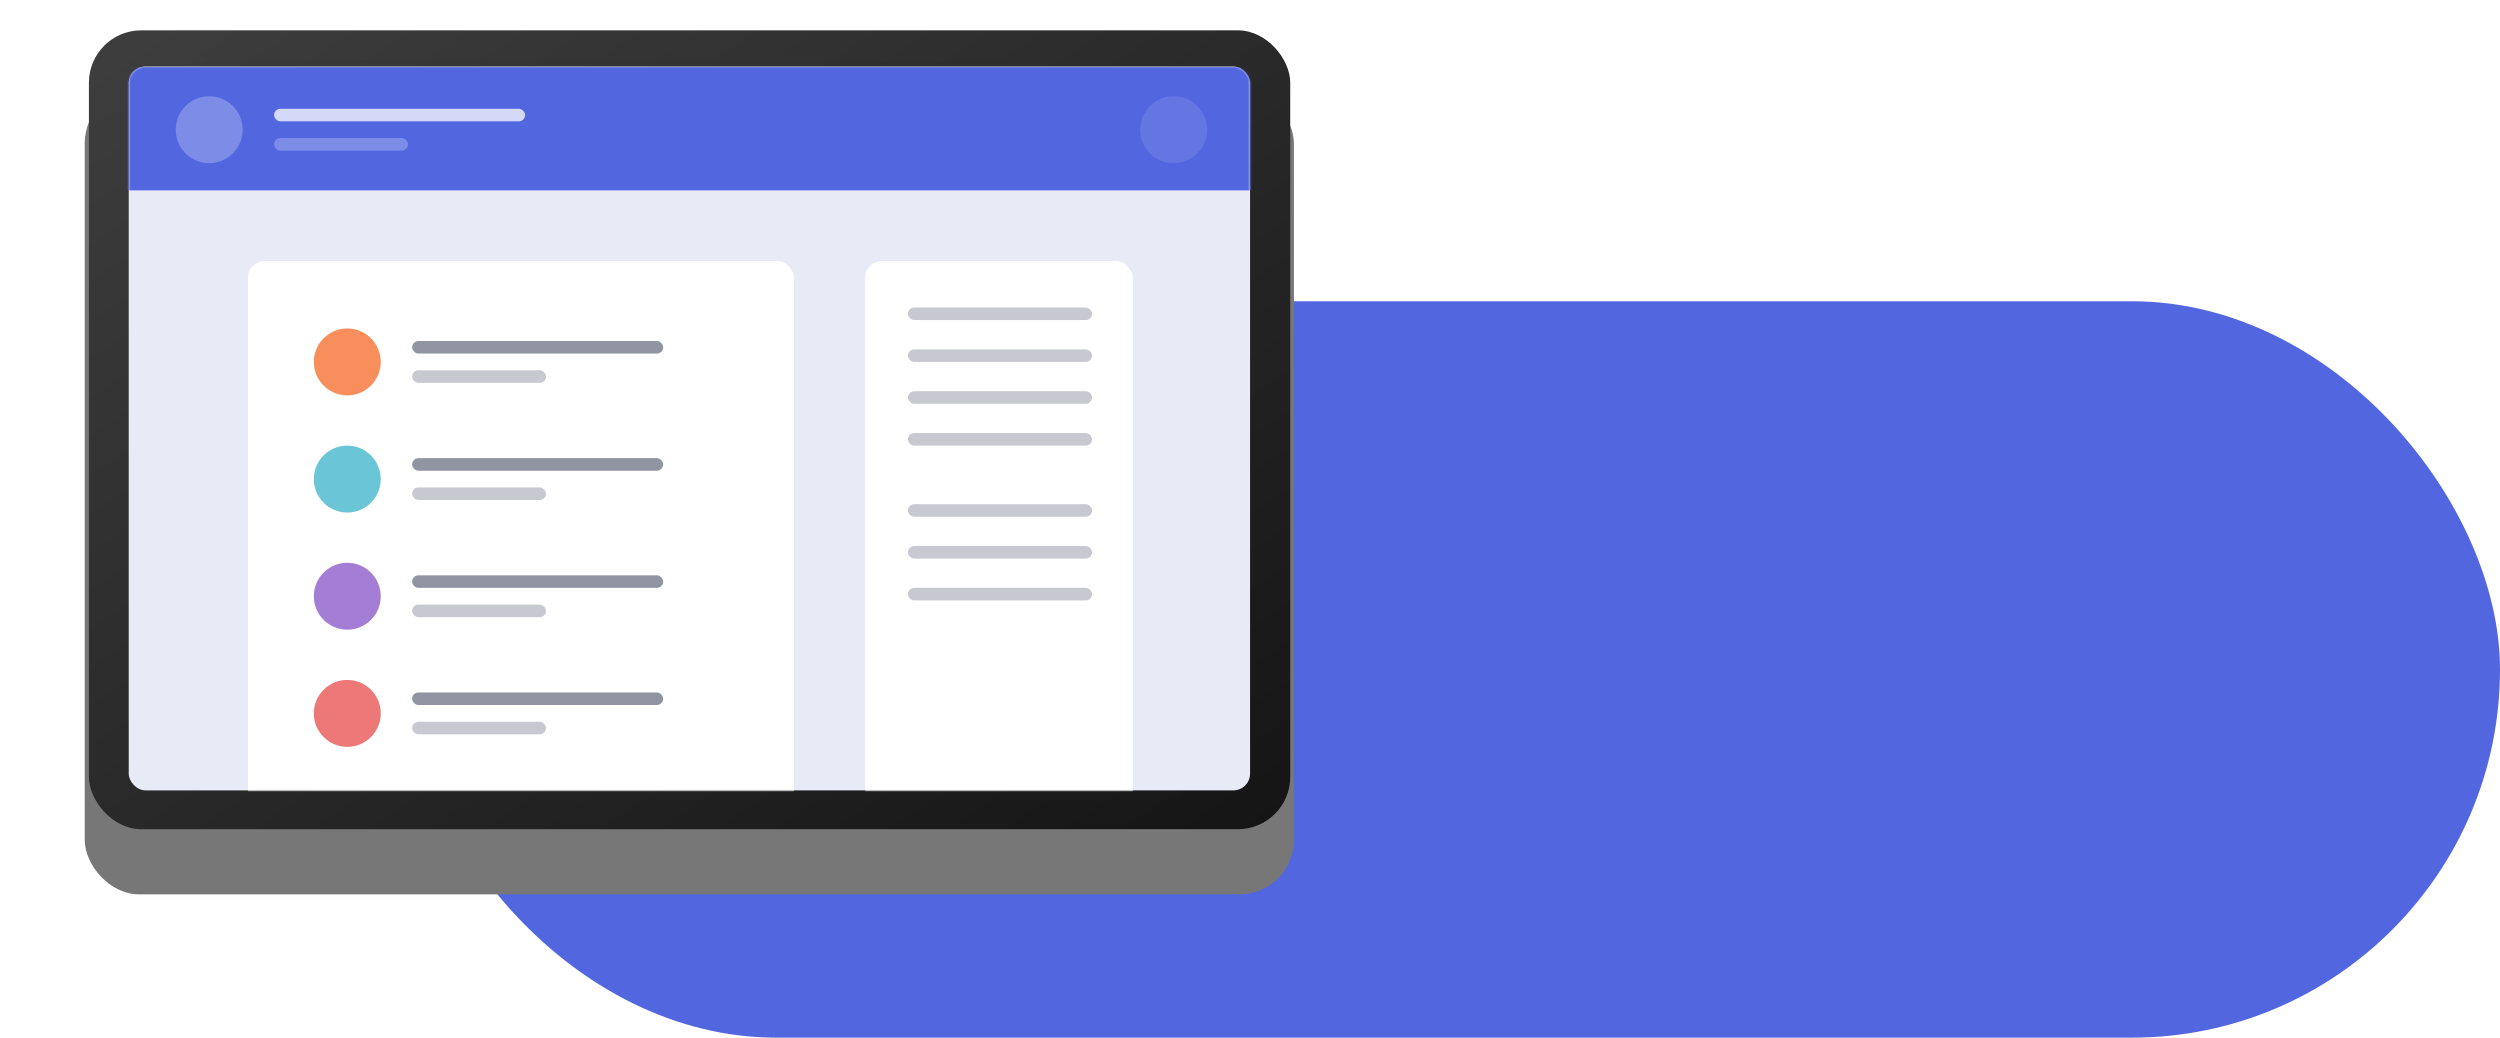 <svg width="1195" height="496" fill="none" xmlns="http://www.w3.org/2000/svg"><rect x="195" y="144" width="1000" height="352" rx="176" fill="#5267DF"/><g filter="url(#a)"><g filter="url(#b)"><rect x="40.5" y="10.5" width="578" height="385" rx="26" fill="#777"/></g><rect x="42.5" y="12.5" width="574.23" height="381.865" rx="25" fill="url(#c)"/><rect opacity=".1" x="94.531" y="26.803" width="471.463" height="353.756" rx="5" fill="#2A2A2A"/><rect x="61.531" y="29.803" width="536" height="346" rx="8" fill="#E8EAF6"/><mask id="d" style="mask-type:alpha" maskUnits="userSpaceOnUse" x="61" y="29" width="537" height="347"><rect x="61.531" y="29.803" width="536" height="346" rx="8" fill="#fff"/></mask><g mask="url(#d)"><path fill="#5267DF" d="M58 30h547v59H58z"/><circle opacity=".245" cx="100" cy="60" r="16" fill="#fff"/><circle opacity=".104" cx="561" cy="60" r="16" fill="#fff"/><rect opacity=".75" x="131" y="50" width="120" height="6" rx="3" fill="#fff"/><rect opacity=".25" x="131" y="64" width="64" height="6" rx="3" fill="#fff"/><rect x="118.53" y="122.803" width="261" height="316" rx="8" fill="#fff"/><rect x="413.53" y="122.803" width="128" height="316" rx="8" fill="#fff"/><rect opacity=".5" x="197" y="161" width="120" height="6" rx="3" fill="#242A45"/></g><circle cx="166" cy="171" r="16" fill="#F98E5D"/><rect opacity=".25" x="434" y="145" width="88" height="6" rx="3" fill="#242A45"/><rect opacity=".25" x="434" y="165" width="88" height="6" rx="3" fill="#242A45"/><rect opacity=".25" x="434" y="185" width="88" height="6" rx="3" fill="#242A45"/><rect opacity=".25" x="434" y="205" width="88" height="6" rx="3" fill="#242A45"/><rect opacity=".25" x="434" y="239" width="88" height="6" rx="3" fill="#242A45"/><rect opacity=".25" x="434" y="259" width="88" height="6" rx="3" fill="#242A45"/><rect opacity=".25" x="434" y="279" width="88" height="6" rx="3" fill="#242A45"/><rect opacity=".25" x="197" y="175" width="64" height="6" rx="3" fill="#242A45"/><circle cx="166" cy="227" r="16" fill="#6AC6D6"/><rect opacity=".5" x="197" y="217" width="120" height="6" rx="3" fill="#242A45"/><rect opacity=".25" x="197" y="231" width="64" height="6" rx="3" fill="#242A45"/><circle cx="166" cy="283" r="16" fill="#A47ED4"/><rect opacity=".5" x="197" y="273" width="120" height="6" rx="3" fill="#242A45"/><rect opacity=".25" x="197" y="287" width="64" height="6" rx="3" fill="#242A45"/><circle cx="166" cy="339" r="16" fill="#EC7878"/><rect opacity=".5" x="197" y="329" width="120" height="6" rx="3" fill="#242A45"/><rect opacity=".25" x="197" y="343" width="64" height="6" rx="3" fill="#242A45"/></g><defs><filter id="a" x="36.5" y="8.5" width="586" height="393" filterUnits="userSpaceOnUse" color-interpolation-filters="sRGB"><feFlood flood-opacity="0" result="BackgroundImageFix"/><feColorMatrix in="SourceAlpha" values="0 0 0 0 0 0 0 0 0 0 0 0 0 0 0 0 0 0 127 0" result="hardAlpha"/><feOffset dy="2"/><feGaussianBlur stdDeviation="2"/><feColorMatrix values="0 0 0 0 0 0 0 0 0 0 0 0 0 0 0 0 0 0 0.5 0"/><feBlend in2="BackgroundImageFix" result="effect1_dropShadow_6430_2"/><feBlend in="SourceGraphic" in2="effect1_dropShadow_6430_2" result="shape"/></filter><filter id="b" x=".5" y=".5" width="658" height="465" filterUnits="userSpaceOnUse" color-interpolation-filters="sRGB"><feFlood flood-opacity="0" result="BackgroundImageFix"/><feColorMatrix in="SourceAlpha" values="0 0 0 0 0 0 0 0 0 0 0 0 0 0 0 0 0 0 127 0" result="hardAlpha"/><feOffset dy="30"/><feGaussianBlur stdDeviation="20"/><feColorMatrix values="0 0 0 0 0.182 0 0 0 0 0.231 0 0 0 0 0.506 0 0 0 0.2 0"/><feBlend in2="BackgroundImageFix" result="effect1_dropShadow_6430_2"/><feBlend in="SourceGraphic" in2="effect1_dropShadow_6430_2" result="shape"/></filter><linearGradient id="c" x1="888.042" y1="206.406" x2="548.325" y2="-304.444" gradientUnits="userSpaceOnUse"><stop stop-color="#151515"/><stop offset="1" stop-color="#3D3D3D"/></linearGradient></defs></svg>